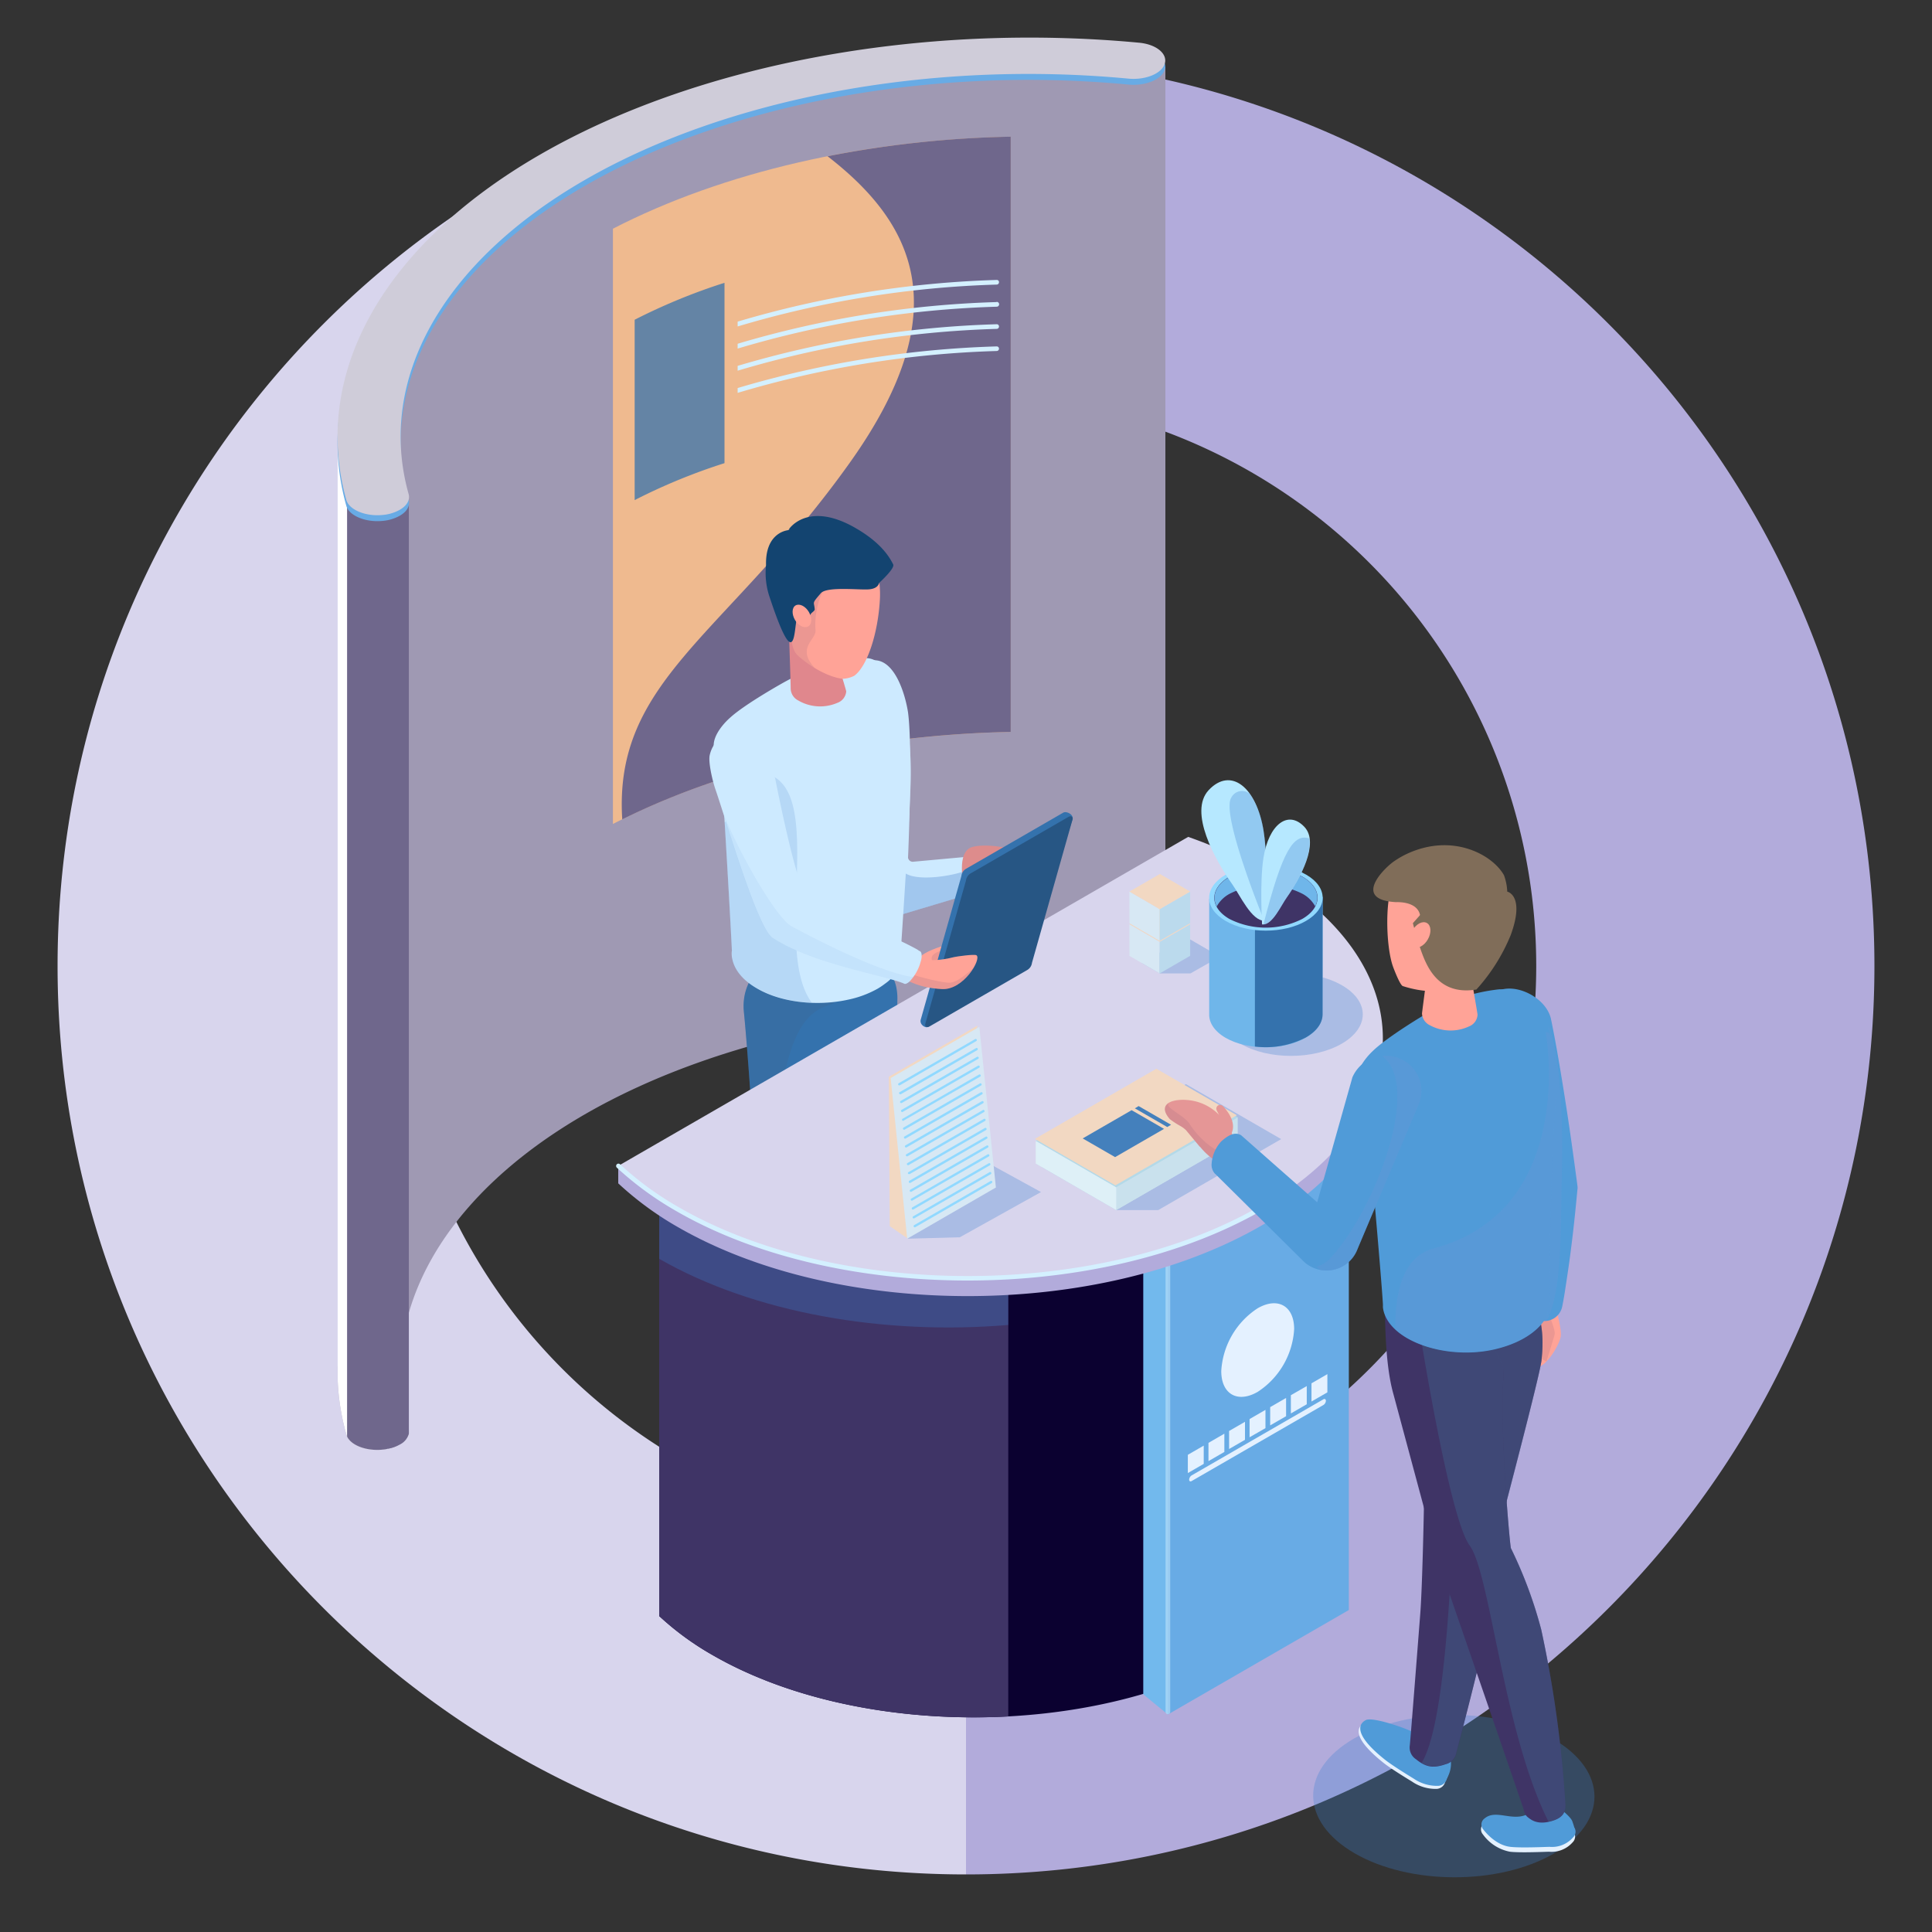 <svg xmlns="http://www.w3.org/2000/svg" width="400" height="400" viewBox="0 0 400 400">
  <rect x="0" y="0" width="400" height="400" fill="#333333" stroke="none"/>
  <defs>
    <style>
      .cls-1 {
        isolation: isolate;
      }

      .cls-2 {
        fill: #d8d5ed;
      }

      .cls-3 {
        fill: #b2abdb;
      }

      .cls-4 {
        fill: #9f99b3;
      }

      .cls-5 {
        fill: #efba8f;
      }

      .cls-6 {
        fill: #6f678c;
      }

      .cls-14, .cls-7 {
        fill: #3472ad;
      }

      .cls-15, .cls-21, .cls-29, .cls-31, .cls-34, .cls-42, .cls-44, .cls-7 {
        mix-blend-mode: multiply;
      }

      .cls-7 {
        opacity: 0.74;
      }

      .cls-8 {
        fill: #d4f0ff;
      }

      .cls-9 {
        fill: #fff;
      }

      .cls-10 {
        fill: #68abe5;
      }

      .cls-11 {
        fill: #cfccd9;
      }

      .cls-12 {
        fill: #c7e3ff;
      }

      .cls-13 {
        fill: #4d8bb0;
      }

      .cls-15, .cls-44 {
        fill: #3e658e;
      }

      .cls-15 {
        opacity: 0.28;
      }

      .cls-16 {
        fill: #0b0130;
      }

      .cls-17 {
        fill: #72b9ed;
      }

      .cls-18 {
        fill: #e4f1ff;
      }

      .cls-19 {
        opacity: 0.47;
      }

      .cls-20 {
        fill: #3f3466;
      }

      .cls-21 {
        fill: #3c80ce;
        opacity: 0.3;
      }

      .cls-22 {
        fill: #d7e8f4;
      }

      .cls-23 {
        fill: #bbdaed;
      }

      .cls-24 {
        fill: #f2d8c2;
      }

      .cls-25 {
        fill: #6fb6ea;
      }

      .cls-26 {
        fill: #91d9ff;
      }

      .cls-27 {
        fill: #b6e8ff;
      }

      .cls-28 {
        fill: #cdeaff;
      }

      .cls-29, .cls-31 {
        fill: #6597d6;
      }

      .cls-29, .cls-44 {
        opacity: 0.42;
      }

      .cls-30 {
        fill: #dd8c8c;
      }

      .cls-31, .cls-42 {
        opacity: 0.22;
      }

      .cls-32 {
        fill: #e0878d;
      }

      .cls-33 {
        fill: #ffa397;
      }

      .cls-34 {
        fill: #915f7e;
        opacity: 0.18;
      }

      .cls-35 {
        fill: #134470;
      }

      .cls-36 {
        fill: #2b4f7a;
      }

      .cls-37 {
        fill: #c9e1ed;
      }

      .cls-38 {
        fill: #b4d9e8;
      }

      .cls-39 {
        fill: #4480bc;
      }

      .cls-40 {
        fill: #def0f7;
      }

      .cls-41 {
        fill: #275684;
      }

      .cls-43 {
        fill: #509bd8;
      }

      .cls-45 {
        fill: #e59696;
      }

      .cls-46 {
        fill: #806d59;
      }
    </style>
  </defs>
  <g class="cls-1">
    <g id="Capa_1" data-name="Capa 1">
      <path class="cls-2" d="M200,81.94v-70C96.13,11.92,11.92,96.13,11.92,200S96.13,388.08,200,388.08v-70a118.06,118.06,0,0,1,0-236.12Z"/>
      <path class="cls-3" d="M200,388.08c103.87,0,188.08-84.21,188.08-188.08S303.87,11.92,200,11.92v70a118.06,118.06,0,0,1,0,236.12Z"/>
      <g id="_1" data-name="1">
        <g>
          <g>
            <path class="cls-4" d="M241.28,13.8V206h-.05a2.25,2.25,0,0,1-.06.62c-.62,2-4,3.44-7.52,3.11-41-3.84-83.14,4-112.6,21-19.49,11.26-32,25.71-36.4,41.06a43.55,43.55,0,0,0-.06,24l.06.23v.77a3.56,3.56,0,0,1-1.91,2.29,7.54,7.54,0,0,1-2.4.86,6.17,6.17,0,0,1-1.14.19c-3.32.33-6.48-.86-7.34-2.71a2.92,2.92,0,0,1-.14-.38,48.25,48.25,0,0,1-1.81-11.43v-1.06c0-.5,0-1,0-1.5a48.23,48.23,0,0,1,2-12.66,57.18,57.18,0,0,1,7.06-15.26V82.7l8-26.9,36-26.18L160,18.71l34.17-6.18Z"/>
            <g>
              <path class="cls-5" d="M126.9,47.35V170.59c22.84-11.77,52.13-18.46,82.36-19.05V28.3C179,28.89,149.74,35.58,126.9,47.35Z"/>
              <path class="cls-6" d="M209.26,28.3a217.72,217.72,0,0,0-37.92,4.05c17.85,13.82,27.1,31.85,4.65,63.38-25.54,35.86-49,44.93-47.16,73.91,22.55-11.17,51-17.53,80.43-18.1Z"/>
              <path class="cls-7" d="M150,58.55A123,123,0,0,0,131.4,66.2v37.34A122,122,0,0,1,150,95.89Z"/>
              <path class="cls-8" d="M206.83,72.17a.48.48,0,0,1-.47.5,208.54,208.54,0,0,0-53.64,8.67v-1a209.82,209.82,0,0,1,53.61-8.62A.47.47,0,0,1,206.83,72.17Zm-54.11-4.58a208.54,208.54,0,0,1,53.64-8.67.48.48,0,0,0,.47-.49.45.45,0,0,0-.5-.47,209.82,209.82,0,0,0-53.61,8.63Zm53.61-5.05a209.82,209.82,0,0,0-53.61,8.63v1a209,209,0,0,1,53.64-8.67.48.48,0,1,0,0-1Zm0,4.59a209.39,209.39,0,0,0-53.61,8.62v1a208.54,208.54,0,0,1,53.64-8.66.48.48,0,0,0,.47-.5A.46.46,0,0,0,206.33,67.13Z"/>
            </g>
            <path class="cls-9" d="M80.07,291.57l.27,8.37a6.17,6.17,0,0,1-1.14.19c-3.55.35-6.9-1-7.48-3.09a48.25,48.25,0,0,1-1.81-11.43V92.78l9-5.73.27-.17,3,131.19Z"/>
            <path class="cls-6" d="M84.65,104.4V296.79a3.56,3.56,0,0,1-1.91,2.29,7.54,7.54,0,0,1-2.4.86,6.17,6.17,0,0,1-1.14.19c-3.32.33-6.48-.86-7.34-2.71v-193Z"/>
            <path class="cls-10" d="M82.75,106.79c1.45-.83,2.2-2,1.85-3.28-6.65-23.69,7-48,36.44-65s71.57-24.88,112.6-21c3.55.33,6.92-1.07,7.52-3.12s-1.8-4-5.35-4.32c-45.18-4.23-91.52,4.43-124,23.17S64.39,78.68,71.71,104.76c.58,2,3.93,3.43,7.49,3.09A8.89,8.89,0,0,0,82.75,106.79Z"/>
            <path class="cls-11" d="M82.75,105.56c1.45-.83,2.2-2,1.85-3.28-6.65-23.69,7-48,36.44-65s71.57-24.88,112.6-21c3.55.33,6.92-1.06,7.52-3.12s-1.8-4-5.35-4.32c-45.18-4.23-91.52,4.43-124,23.17S64.39,77.45,71.71,103.53c.58,2,3.93,3.44,7.49,3.09A8.74,8.74,0,0,0,82.75,105.56Z"/>
          </g>
          <g>
            <path class="cls-12" d="M167.25,285.41s-2.5,2.67,3.18,7.37c2.58,2.13,4,5.49,2.73,6.52-1.57,1.25-8.23,1-9.73-2.74-1.43-3.53-1.38-6.2-3-7.3s-.58-5.14,2.34-6.13a3,3,0,0,0,.7,1.34C164.8,286.07,167.1,286.54,167.25,285.41Z"/>
            <path class="cls-13" d="M167.25,284.44s-2.5,2.67,3.18,7.37c2.58,2.13,4,5.49,2.73,6.52-1.57,1.24-8.23,1-9.73-2.74-1.43-3.53-1.38-6.2-3-7.3s-.58-5.14,2.34-6.14a3.05,3.05,0,0,0,.7,1.35C164.8,285.1,167.1,285.57,167.25,284.44Z"/>
            <path class="cls-14" d="M185.79,207.17v-.08a11.32,11.32,0,0,0-.29-3,11.11,11.11,0,0,0-21.61,5.14c.7,2.93,7.34,28.94,8.32,34.88.21,4.2-13.74,29.33-9.35,36.78.44.74,3.12,2.13,4.26,2.79,2.2,1.27,18.23-33.84,18.5-39.93C187.26,223,185.66,210.24,185.79,207.17Z"/>
            <path class="cls-15" d="M172.78,267.81c1.76-11.7,5.1-14.67,4.5-16.63-1.42-4.67-4.81-20.81-2.31-27.17s5.54-14.77,5.54-14.77l-16.77-.81q.06.4.15.81c.7,2.93,7.34,28.94,8.32,34.88h0c.21,4.2-13.74,29.33-9.35,36.78.44.74,3.12,2.13,4.26,2.79.67.38,2.62-2.6,5-7.1A53.75,53.75,0,0,1,172.78,267.81Z"/>
            <path class="cls-12" d="M168,298.45a27.82,27.82,0,0,0,6.1,10.83c2.43,2.63,1.21,5.64-1.05,6.19s-6.56,0-7.74-4.11c-2.07-7.19-3.47-7.3-3.49-11.73a2.7,2.7,0,0,0,2.12,1C165.57,300.68,168,299.75,168,298.45Z"/>
            <path class="cls-13" d="M168,297.62a27.82,27.82,0,0,0,6.1,10.82c2.43,2.64,1.21,5.64-1.05,6.19s-6.56,0-7.74-4.11c-2.07-7.19-3.47-7.29-3.49-11.72a2.71,2.71,0,0,0,2.12,1C165.57,299.84,168,298.91,168,297.62Z"/>
            <path class="cls-14" d="M177,217.58a15.34,15.34,0,0,0,4.88-7.91c1.1-4.82.06-5.41,0-6.1-.61-6.09-11.84-6.92-17.93-6.32A11.09,11.09,0,0,0,154,209.38h0c1.32,13.26,3.34,47.47,3.28,49.61-.1,3.31,2.45,37.65,2.45,37.88a2.77,2.77,0,0,0,1.64,2.3c2.21,1.28,3.6,1.27,5.82,0a2.9,2.9,0,0,0,1.67-2.22c0-.14,1-23.6,2.78-46.24C172.9,234.32,170.9,223.06,177,217.58Z"/>
            <path class="cls-15" d="M167.93,298.62h0a2.6,2.6,0,0,0-.59.14c-4.58,1.51-6.73-11.89-7.16-23.72s-2.5-37.61,0-44,2.69-20.34,11.2-22.84c5.06-1.49-2.64-4.58-12.18-9.38a11.46,11.46,0,0,0-2.34,1.93l0,0a10.85,10.85,0,0,0-1.69,2.44l-.06.13a10.24,10.24,0,0,0-.51,1.18,1.43,1.43,0,0,1-.08.22,11.05,11.05,0,0,0-.36,1.37l0,.19c-.07.4-.12.81-.15,1.22,0,.12,0,.25,0,.37a11.74,11.74,0,0,0,0,1.45h0c1.32,13.26,3.34,47.47,3.28,49.61-.1,3.31,2.45,37.65,2.45,37.88a2,2,0,0,0,.1.63,2.45,2.45,0,0,0,.31.6,3.66,3.66,0,0,0,1.23,1.07,5.06,5.06,0,0,0,3.59.89,5.79,5.79,0,0,0,1.44-.48c.25-.12.52-.26.79-.42A4.13,4.13,0,0,0,167.93,298.62Z"/>
          </g>
          <g>
            <path class="cls-16" d="M279.17,218.9v92.44h-.07c-.23,11.25-7.79,22.48-22.71,31.09-30.17,17.42-78.93,17.51-108.91.2a59.33,59.33,0,0,1-11-8.05v-90.2Z"/>
            <polygon class="cls-17" points="241.79 354.97 236.7 350.79 236.7 255.33 274.17 233.7 241.79 354.97"/>
            <polygon class="cls-10" points="279.26 333.34 241.79 354.97 241.79 259.51 279.26 237.88 279.26 333.34"/>
            <g>
              <path class="cls-18" d="M267.94,275.17a16.64,16.64,0,0,1-7.55,13c-4.17,2.4-7.54.48-7.54-4.31a16.63,16.63,0,0,1,7.54-13C264.56,268.46,267.94,270.38,267.94,275.17Z"/>
              <path class="cls-18" d="M274,290.89l-27.29,15.75c-.28.17-.51,0-.51-.29a1.13,1.13,0,0,1,.51-.88L274,289.71c.28-.16.51,0,.51.3A1.13,1.13,0,0,1,274,290.89Z"/>
              <path class="cls-18" d="M249.22,303.08l-3.29,1.9V301.2l3.29-1.9Zm4.27-6.25-3.29,1.9v3.78l3.29-1.9Zm4.27-2.46-3.29,1.9V300l3.29-1.9ZM262,291.9l-3.29,1.9v3.77l3.29-1.89Zm4.27-2.47-3.29,1.9v3.78l3.29-1.9Zm4.28-2.46-3.29,1.89v3.78l3.29-1.9Zm4.27-2.47-3.29,1.9v3.77l3.29-1.9Z"/>
            </g>
            <g class="cls-19">
              <path class="cls-8" d="M241.8,354.91a.48.48,0,0,1-.48-.48V261.89a.48.48,0,0,1,.48-.48.49.49,0,0,1,.48.48v92.54A.49.49,0,0,1,241.8,354.91Z"/>
            </g>
            <path class="cls-20" d="M208.75,355.37c-21.94,1.17-44.54-3.06-61.27-12.73a59.33,59.33,0,0,1-11-8.05v-90.2l72.28-12.91Z"/>
            <path class="cls-21" d="M208.75,274.32V231.48l-54.94,9.81-17.32,3.1h0v16.24C156.17,271.92,183.11,276.48,208.75,274.32Z"/>
            <path class="cls-3" d="M246,176.91A94.37,94.37,0,0,1,261.49,184c33.27,19.21,33.11,50.45-.38,69.78s-87.59,19.43-120.86.22A66.64,66.64,0,0,1,128,245v-3.64l5.25.61Z"/>
            <path class="cls-2" d="M246,173.27a94.37,94.37,0,0,1,15.46,7c33.27,19.21,33.11,50.45-.38,69.79s-87.59,19.42-120.86.21A66.18,66.18,0,0,1,128,241.39Z"/>
            <path class="cls-8" d="M200.33,265.12c-21.88,0-43.72-4.79-60.32-14.38a67.24,67.24,0,0,1-12.31-9,.49.49,0,0,1,0-.68.48.48,0,0,1,.68,0,65.78,65.78,0,0,0,12.13,8.87c33.08,19.1,87.09,19,120.38-.22a.48.48,0,0,1,.66.17.49.49,0,0,1-.18.66C244.51,260.25,222.39,265.12,200.33,265.12Z"/>
            <g>
              <polygon class="cls-21" points="246.46 201.54 252.57 198.07 245.64 194.05 236.34 199.35 240.11 201.54 246.46 201.54"/>
              <polygon class="cls-22" points="233.83 191.34 233.84 197.9 240.1 201.54 240.1 194.98 233.83 191.34"/>
              <polygon class="cls-23" points="240.1 194.98 240.1 201.54 246.41 197.89 246.41 191.34 240.1 194.98"/>
              <polygon class="cls-24" points="233.83 191.34 240.1 194.98 246.41 191.34 240.14 187.7 233.83 191.34"/>
            </g>
            <g>
              <polygon class="cls-22" points="233.83 184.59 233.84 191.15 240.1 194.79 240.1 188.23 233.83 184.59"/>
              <polygon class="cls-23" points="240.1 188.23 240.1 194.79 246.41 191.14 246.41 184.59 240.1 188.23"/>
              <polygon class="cls-24" points="233.83 184.59 240.1 188.23 246.41 184.59 240.14 180.95 233.83 184.59"/>
            </g>
            <g>
              <g>
                <path class="cls-21" d="M277.84,204c5.77,3.33,5.74,8.74-.06,12.09s-15.19,3.37-20.95,0-5.74-8.74.06-12.09S272.08,200.66,277.84,204Z"/>
                <path class="cls-25" d="M273.85,185.7l-23.5.4v23.76h0c-.09,1.79,1,3.6,3.38,5,4.57,2.64,12,2.63,16.6,0,2.32-1.33,3.47-3.08,3.46-4.83h0Z"/>
                <path class="cls-14" d="M259.81,216.67a18,18,0,0,0,10.56-1.88c2.32-1.33,3.47-3.08,3.46-4.83h0V185.7l-14,.24Z"/>
                <path class="cls-26" d="M270.43,181.09c4.57,2.64,4.54,6.93-.06,9.59s-12,2.67-16.6,0-4.55-6.93,0-9.59S265.86,178.45,270.43,181.09Z"/>
                <path class="cls-20" d="M269.68,181.52c4.16,2.4,4.14,6.31-.05,8.73a16.69,16.69,0,0,1-15.11,0c-4.16-2.41-4.14-6.31,0-8.73A16.71,16.71,0,0,1,269.68,181.52Z"/>
                <path class="cls-25" d="M254.56,185.06a16.71,16.71,0,0,1,15.12,0,6.51,6.51,0,0,1,2.62,2.59c1.07-2.1.24-4.45-2.62-6.1a16.71,16.71,0,0,0-15.12,0c-2.88,1.67-3.74,4-2.66,6.14A6.58,6.58,0,0,1,254.56,185.06Z"/>
              </g>
              <path class="cls-27" d="M261.8,190.61c-2.63.14-5.1-5.31-6.62-7.45-3.68-5.23-9.13-15.08-4.94-19.57,4.58-4.89,9.93-.64,11.38,8.51,1.08,6.81.39,18.51.39,18.51Z"/>
              <path class="cls-21" d="M261.59,190.25s.2-.35.49-.92c.14-3.21.41-11.78-.46-17.23a18.25,18.25,0,0,0-2.86-7.75,2.5,2.5,0,0,0-3.84.8C252.72,168.56,261.59,190.25,261.59,190.25Z"/>
              <path class="cls-27" d="M261.46,191.39c2,.11,3.81-4,4.94-5.56,2.75-3.91,6.81-11.26,3.68-14.61-3.41-3.65-7.41-.47-8.49,6.35-.81,5.08-.29,13.82-.29,13.82Z"/>
              <path class="cls-21" d="M271.09,173.59c-3.21-1-5.51,2.13-9.5,17.77,1.91-.08,3.7-4,4.81-5.53C268.61,182.68,271.62,177.31,271.09,173.59Z"/>
            </g>
          </g>
          <g>
            <path class="cls-28" d="M188,177.58S189,155,188,147.52c-.5-3.42-2.94-12.67-8.64-10.5a6.45,6.45,0,0,0-4.23,7.78L179.87,189a1.92,1.92,0,0,0,2.47,1.64c5.34-1.6,18.52-5.56,19.26-5.74,3.17-.79-3.47-4.92-1.47-7.5l-10.93,1A1,1,0,0,1,188,177.58Z"/>
            <path class="cls-29" d="M186.48,178.83c.62-5.4.52-28.29.52-28.29l-10.93,3.33,3.8,35.15a1.92,1.92,0,0,0,2.47,1.64c5.34-1.6,18.52-5.56,19.26-5.74,2.17-.54-.27-2.66-1.37-4.76C196.75,181.65,186,183.15,186.48,178.83Z"/>
            <path class="cls-30" d="M199.59,183.45s-1.77-7.19,1.78-8.11,9.66.77,9.66.77Z"/>
          </g>
          <g id="m">
            <g id="_2" data-name="2">
              <g id="man">
                <g>
                  <path class="cls-28" d="M187.06,145.53a13.46,13.46,0,0,0-5.4-8.48,4,4,0,0,0-3.89-.5A36.85,36.85,0,0,0,163,140.89c-.76.39-8.76,4.87-11.84,7.7-.54.46-3.46,3.17-3.4,5.83a16.41,16.41,0,0,0,.27,2.5c.13.5.92,5.85,1.8,10,0,0,1.2,19.66,1.7,29.86a5.17,5.17,0,0,0,.08,1.75c.44,2.23,2.13,4.39,5.09,6.1,5.12,3,12.59,3.73,18.9,2.34a21.36,21.36,0,0,0,6.12-2.28,14.65,14.65,0,0,0,1.48-1,9.2,9.2,0,0,0,3.08-3.63,6.14,6.14,0,0,0,.3-4.33c.62-9.41,1.74-26.44,1.95-33.46A69.38,69.38,0,0,0,187.06,145.53Z"/>
                  <path class="cls-31" d="M156.68,204.6a25.11,25.11,0,0,0,11.41,3c-7.53-10,1.09-37.66-6.27-45.52-4.19-4.49-7.84,1.61-7.84,1.61l-4.94-.79c.15.84.31,1.7.48,2.55.06.33.13.66.2,1l.09.47s0,.58.1,1.58l.44,1.48c0,.06-.1.15-.34.26.37,6,1.12,18.93,1.5,26.54v.06c0,.6.05,1.16.07,1.68h0C152,200.73,153.72,202.89,156.68,204.6Z"/>
                  <path class="cls-32" d="M170.49,127.75a3.73,3.73,0,0,0-7.2,1.57s.44,12.87.41,13.21a2.84,2.84,0,0,0,1.54,2.48,9,9,0,0,0,8.15.5,2.76,2.76,0,0,0,1.81-2.35C175.2,142.74,170.49,127.75,170.49,127.75Z"/>
                  <path class="cls-33" d="M161.63,123a18.86,18.86,0,0,0,2.2,9.54c.14.27.23,2.21,1.45,3.27,4.48,3.89,8.38,4.73,9.32,4.72a5.72,5.72,0,0,0,2.28-.63c2.71-2,4.9-8.81,5.29-15.76.44-7.92-3.8-14.6-9.47-14.92S161.73,115.06,161.63,123Z"/>
                  <path class="cls-34" d="M175.2,120.31c-1.81-7.28-4.49-8.67-4.49-8.67h-4.3A15.48,15.48,0,0,0,161.63,123a18.86,18.86,0,0,0,2.2,9.54c.14.27.23,2.21,1.45,3.27a24,24,0,0,0,3.4,2.49c-3.9-4.25.36-5.82.16-7.85a16.37,16.37,0,0,1,1.27-7.51C171.18,120.51,175.2,120.31,175.2,120.31Z"/>
                  <path class="cls-35" d="M169.94,122.82c1.26-1.47,8.21-.61,10.06-.81s1.92-1.18,2.06-1.35,3.28-3,2.86-3.81c-1.66-3.39-4.79-5.79-7.76-7.51-9.92-5.74-13.8.2-13.8.2l.1.06-.32.17c-.85.12-4.7,1-4.54,7.22a15.57,15.57,0,0,0,.81,6.84c4.63,13.94,4.94,8.58,5.35,5.51.58-4.3-.31-1.76,3-2,.09-.44.74-.68.92-1.11C168.59,124.46,167.93,125.16,169.94,122.82Z"/>
                  <path class="cls-33" d="M164.58,128.33c-.7-1.22-.63-2.58.17-3s2,.16,2.72,1.38.63,2.59-.17,3S165.29,129.56,164.58,128.33Z"/>
                </g>
                <path class="cls-36" d="M196.81,197.05a1.93,1.93,0,0,0-.45,2l.06.1a1.66,1.66,0,0,1,.16.21A2.27,2.27,0,0,0,198,200a6.16,6.16,0,0,0,5.18-2,2.07,2.07,0,0,0,.54-1.7,1.39,1.39,0,0,0-.1-.31,2.08,2.08,0,0,0-1.61-1A6.16,6.16,0,0,0,196.81,197.05Z"/>
              </g>
            </g>
          </g>
          <g>
            <polygon class="cls-21" points="187.83 256.46 198.71 256.17 215.53 246.8 205.26 241.17 187.83 256.46"/>
            <polygon class="cls-24" points="184.21 253.86 187.87 256.38 202.39 212.33 184.03 222.93 184.21 253.86"/>
            <polygon class="cls-22" points="187.83 256.46 206.19 245.86 202.76 212.6 184.4 223.2 187.83 256.46"/>
            <g>
              <path class="cls-26" d="M189.39,254.1a.25.25,0,0,1-.21-.12.26.26,0,0,1,.09-.33l15.82-9.13a.24.24,0,0,1,.33.09.26.26,0,0,1-.09.33l-15.82,9.13A.27.27,0,0,1,189.39,254.1Z"/>
              <path class="cls-26" d="M189.19,252.27a.27.27,0,0,1-.21-.12.25.25,0,0,1,.09-.33l15.82-9.14a.25.25,0,0,1,.33.09.25.25,0,0,1-.09.33l-15.82,9.13A.19.19,0,0,1,189.19,252.27Z"/>
              <path class="cls-26" d="M189,250.43a.25.25,0,0,1-.21-.12.26.26,0,0,1,.09-.33l15.82-9.13a.24.24,0,0,1,.33.08.25.25,0,0,1-.09.33l-15.82,9.14Z"/>
              <path class="cls-26" d="M188.79,248.59a.25.25,0,0,1-.21-.12.24.24,0,0,1,.09-.32L204.49,239a.25.25,0,0,1,.33.09.26.26,0,0,1-.09.33l-15.82,9.13A.27.27,0,0,1,188.79,248.59Z"/>
              <path class="cls-26" d="M188.59,246.76a.27.27,0,0,1-.21-.12.25.25,0,0,1,.09-.33l15.82-9.14a.26.26,0,0,1,.33.09.25.25,0,0,1-.09.33l-15.82,9.14Z"/>
              <path class="cls-26" d="M188.39,244.92a.25.25,0,0,1-.21-.12.26.26,0,0,1,.09-.33l15.82-9.13a.23.23,0,0,1,.32.08.24.24,0,0,1-.08.33l-15.82,9.14A.27.27,0,0,1,188.39,244.92Z"/>
              <path class="cls-26" d="M188.19,243.08A.25.25,0,0,1,188,243a.23.23,0,0,1,.09-.32l15.82-9.14a.23.23,0,0,1,.32.09.24.24,0,0,1-.08.33l-15.82,9.13Z"/>
              <path class="cls-26" d="M188,241.25a.27.27,0,0,1-.21-.12.24.24,0,0,1,.09-.33l15.82-9.14a.24.24,0,0,1,.24.42l-15.82,9.14Z"/>
              <path class="cls-26" d="M187.79,239.41a.24.24,0,0,1-.12-.45l15.82-9.13a.22.22,0,0,1,.32.09.23.23,0,0,1-.08.32l-15.82,9.14A.27.27,0,0,1,187.79,239.41Z"/>
              <path class="cls-26" d="M187.59,237.58a.27.27,0,0,1-.21-.12.23.23,0,0,1,.09-.33L203.28,228a.24.24,0,0,1,.25.42l-15.82,9.13A.19.19,0,0,1,187.59,237.58Z"/>
              <path class="cls-26" d="M187.39,235.74a.25.25,0,0,1-.21-.12.24.24,0,0,1,.09-.33l15.81-9.14a.25.25,0,0,1,.33.09.24.24,0,0,1-.08.33l-15.82,9.14Z"/>
              <path class="cls-26" d="M187.19,233.9a.25.25,0,0,1-.21-.12.24.24,0,0,1,.09-.33l15.81-9.13a.24.24,0,0,1,.33.09.23.23,0,0,1-.08.32l-15.82,9.14Z"/>
              <path class="cls-26" d="M187,232.07a.26.26,0,0,1-.21-.12.23.23,0,0,1,.09-.33l15.81-9.14a.24.24,0,0,1,.25.42L187.11,232A.19.19,0,0,1,187,232.07Z"/>
              <path class="cls-26" d="M186.79,230.23a.24.24,0,0,1-.12-.45l15.81-9.13a.24.24,0,0,1,.33.08.23.23,0,0,1-.09.33l-15.81,9.14A.27.27,0,0,1,186.79,230.23Z"/>
              <path class="cls-26" d="M186.59,228.39a.24.24,0,0,1-.21-.12.24.24,0,0,1,.09-.33l15.81-9.13a.24.24,0,0,1,.24.42l-15.81,9.13Z"/>
              <path class="cls-26" d="M186.39,226.56a.26.26,0,0,1-.21-.12.23.23,0,0,1,.09-.33L202.08,217a.24.24,0,0,1,.33.09.24.24,0,0,1-.09.33l-15.81,9.13A.19.19,0,0,1,186.39,226.56Z"/>
              <path class="cls-26" d="M186.19,224.72a.22.22,0,0,1-.21-.12.24.24,0,0,1,.09-.33l15.81-9.13a.24.24,0,0,1,.33.08.23.23,0,0,1-.09.33l-15.81,9.14A.27.27,0,0,1,186.19,224.72Z"/>
            </g>
          </g>
          <g>
            <g>
              <polygon class="cls-21" points="239.79 250.54 265.25 235.84 245.52 224.45 215.73 241.65 231.14 250.54 239.79 250.54"/>
              <polygon class="cls-37" points="239.59 226.38 256.26 236 231.1 250.53 214.44 240.9 239.59 226.38"/>
              <polygon class="cls-38" points="239.59 221.7 256.26 231.32 231.1 245.84 214.44 236.22 239.59 221.7"/>
              <polygon class="cls-24" points="239.41 221.27 256.08 230.9 230.92 245.42 214.26 235.8 239.41 221.27"/>
              <polygon class="cls-39" points="234.29 229.85 241 233.72 230.87 239.57 224.16 235.7 234.29 229.85"/>
              <polygon class="cls-39" points="235.74 229 242.45 232.87 241.67 233.34 234.96 229.47 235.74 229"/>
            </g>
            <polygon class="cls-37" points="256.26 231.32 256.26 236 231.1 250.53 231.1 245.84 256.26 231.32"/>
            <polygon class="cls-40" points="214.44 236.22 214.44 240.9 231.1 250.53 231.1 245.84 214.44 236.22"/>
          </g>
          <g>
            <path class="cls-33" d="M195.11,195.89s-3.9,1.1-4.9,2.55,4,2,4,2Z"/>
            <path class="cls-34" d="M194.93,196.81c-.92.27-1.81.69-2,1.31-.28,1,.82,1.31,1.47,1.41Z"/>
            <g>
              <path class="cls-14" d="M222.09,169.55l-9.35,28.87a2,2,0,0,1-1,1.5l-19.58,12.69c-.53.3-1.76-.42-1.55-1.44l8.43-29.79a2,2,0,0,1,.95-1.5l20.18-11.65C220.74,167.93,222.21,168.51,222.09,169.55Z"/>
              <path class="cls-41" d="M222.09,169.55l-8.43,29.79a2,2,0,0,1-1,1.5l-20.17,11.65c-.53.3-.95.12-.95-.41L200,182.3a2,2,0,0,1,1-1.5l20.17-11.65C221.66,168.85,222.09,169,222.09,169.55Z"/>
            </g>
            <path class="cls-33" d="M197.55,198.15c.48-.12,4.21-.65,4.62-.37,1.09.74-2.64,7.22-7.11,7-5-.25-7.51-2-7.51-2l2-4.59S191.86,199.59,197.55,198.15Z"/>
            <path class="cls-34" d="M201.65,200.25s-2.79,2.89-4.79,3.18c-1.47.21-6.33-1.15-8.79-1.88l-.52,1.22s2.48,1.75,7.51,2C197.91,204.92,200.46,202.33,201.65,200.25Z"/>
            <path class="cls-28" d="M190.8,198.13v0c.07-.78-.13-1.21-.5-1.26a3.26,3.26,0,0,0-.53-.36c-8.1-4.45-14-5-22.8-11.29-1.9-1.36-5.59-19.55-6.48-24.07,0,0-.13-.3-.14-.35a16,16,0,0,0-.89-2.32c-.21-.43-.13-.43-.17-.32a14.6,14.6,0,0,0-4.87-5.47,4.46,4.46,0,0,0-4.72-.42s0,0,0,0-.11.12-.31.28a.16.16,0,0,0-.06.05l-.18.14a6.45,6.45,0,0,0-2.2,3.56c-.36,1.43.57,5.39,1.18,7.15,2.18,6.3,8.69,28.68,11.81,30.7,8.35,5.44,22.5,7.61,27.12,9.44a.44.44,0,0,0,.18.09h0a.5.5,0,0,0,.32,0h0a2.24,2.24,0,0,0,.86-.59,9.47,9.47,0,0,0,2.2-4,3.89,3.89,0,0,0,.16-.68.15.15,0,0,1,0-.06A.29.29,0,0,0,190.8,198.13Z"/>
            <g class="cls-42">
              <path class="cls-29" d="M189.08,202.31c-7.68-1.11-22.35-9-25.26-10.56s-10.36-14.16-14.21-23.62c2.85,8.92,7.71,24.37,10.28,26,8.35,5.44,22.5,7.61,27.12,9.44a.44.44,0,0,0,.18.09h0a.5.5,0,0,0,.32,0h0a2.24,2.24,0,0,0,.86-.59A6.63,6.63,0,0,0,189.08,202.31Z"/>
            </g>
          </g>
        </g>
        <g id="man-2" data-name="man">
          <path class="cls-33" d="M321.83,269.75s1.55,5.18,1.3,6.95-3.95,8.49-6.85,6c-3.21-2.75-.64-4.42-.11-6.81a28.42,28.42,0,0,0,.44-6.12,3,3,0,0,1,1.11-2.24A2.8,2.8,0,0,1,321.83,269.75Z"/>
          <path class="cls-34" d="M316.59,271.57a19.86,19.86,0,0,1-.42,4.33c-.27,1.19-1,2.21-1.35,3.28,2.71,1.39,5.36,2.68,5.36,2.68s1.4-4.49,1.69-5.55-2.11-6.42-2.11-6.42S318.36,270.62,316.59,271.57Z"/>
          <path class="cls-43" d="M326.61,245.68l-.09-.73c-.76-5.69-1.54-11.38-2.43-17-.44-2.84-.91-5.67-1.39-8.49s-1-5.65-1.58-8.46c-.81-3.83-5.8-6.88-9.7-6.24s-5.45,4.92-4.79,8.94c.46,2.83,1,5.64,1.56,8.46s1.14,5.61,1.76,8.41c1.19,5.57,2.5,11.11,3.83,16.65.23,3.67.48,7.33.83,11,.18,2,.4,4.05.63,6.08s.49,4.06.83,6.09a3.75,3.75,0,0,0,7.37.12c.41-2,.69-4,1-6.05s.59-4,.84-6.06c.52-4,.93-8.08,1.31-12.12A2.1,2.1,0,0,0,326.61,245.68Z"/>
          <path class="cls-21" d="M321.65,383.79c-11.34,6.54-29.78,6.51-41.18-.08s-11.47-17.23-.13-23.77,29.77-6.51,41.18.07S333,377.24,321.65,383.79Z"/>
          <path class="cls-29" d="M308,220.84l.24,1.28c.57,2.81,1.14,5.61,1.76,8.41,1.19,5.57,2.5,11.11,3.83,16.65.23,3.67.48,7.33.83,11,.18,2,.4,4.05.63,6.08s.49,4.06.83,6.09a3.75,3.75,0,0,0,3,3.06,3.43,3.43,0,0,0,1.15,0c3.16-6.29,2.81-18.31,3.09-29.82.59-24.83-2.74-31-2.74-31S312.39,218,308,220.84Z"/>
          <path class="cls-18" d="M325.83,379.32c-.09-.38-.24-.78-.37-1.2-.39-1.2-3.48-3.37-4-3.72-1.27-.87-4.91,2-4.93,2-3.22,2-6.82-.93-9.22,1.06a1.56,1.56,0,0,0-.3,2.32,9,9,0,0,0,5.6,3.6c2.2.26,7.57,0,8.11,0a5.82,5.82,0,0,0,4.88-1.95A1.66,1.66,0,0,0,325.83,379.32Z"/>
          <path class="cls-43" d="M325.93,378.33c-.1-.39-.24-.79-.38-1.2-.39-1.2-3.48-3.38-4-3.73-1.26-.86-4.91,2-4.93,2-3.22,2-6.81-.94-9.22,1.06a1.55,1.55,0,0,0-.3,2.31c1.16,1.5,3.2,3.33,5.6,3.6,2.2.26,7.57,0,8.11,0a5.81,5.81,0,0,0,4.88-1.95A1.65,1.65,0,0,0,325.93,378.33Z"/>
          <path class="cls-18" d="M299.67,363.55a14.35,14.35,0,0,1-5.44-2.52,17.88,17.88,0,0,0-1.66-1.57c-.8-.68-8.6-3.47-10.11-2.71-1.94,1-2,3.49,4.05,8.28,1.58,1.26,5.81,3.81,5.81,3.81a8.62,8.62,0,0,0,5.14,1.53,1.92,1.92,0,0,0,1.77-1.56A6,6,0,0,0,299.67,363.55Z"/>
          <path class="cls-43" d="M300,362.93a14.12,14.12,0,0,1-5.43-2.53,21.09,21.09,0,0,0-1.67-1.57c-.8-.67-8.6-3.47-10.11-2.71-1.94,1-2,3.5,4.06,8.29,1.58,1.25,5.8,3.81,5.8,3.81a8.57,8.57,0,0,0,5.14,1.52,1.93,1.93,0,0,0,1.78-1.56A6,6,0,0,0,300,362.93Z"/>
          <path class="cls-20" d="M319.16,281.57c.27-3.06,2.14-18.1-14.14-18.11-6.56,0-11.45,6.17-11,12.72.23,3.21.35,6.42.53,9.64l.35,9.64c.22,6.43-.34,32.11-.84,38.51,0,0-2.09,27-2.19,27.49a2.9,2.9,0,0,0,1.32,2.79c2.11,1.72,3.66,1.86,6.15,1a2.92,2.92,0,0,0,2.15-2.2c.05-.35,5-18.67,8-33,1-5.2.28-10.45.63-12.16S318.89,284.59,319.16,281.57Z"/>
          <path class="cls-44" d="M310.1,317.91c.42-1.7,8.79-33.32,9.06-36.34s1.92-16.53-11.75-18l-.15,8.13s-6.19,43.84-6.69,51.27-1.7,34.79-6.24,42c1.6.94,3,.95,5,.23a2.92,2.92,0,0,0,2.15-2.2c.05-.35,5-18.67,8-33C310.52,324.87,309.75,319.62,310.1,317.91Z"/>
          <path class="cls-20" d="M287,261.66s25,14.66,24.3,23c-.84,9.47,1,32.31,1.5,35.85a90.56,90.56,0,0,1,6.29,16.87,239.8,239.8,0,0,1,5,36.07c.12,1.66-.47,2.8-2.45,3.46-3.29,1.11-4.7-.18-5.41-.74a2.32,2.32,0,0,1-.74-1.42c0-.22-17.61-51.2-17.61-51.2l-9.41-35C285.86,279.34,287,261.66,287,261.66Z"/>
          <path class="cls-44" d="M304.29,320c4.21,5.69,6.94,38.14,16.1,56.72.08.16.17.28.25.44a8.75,8.75,0,0,0,1-.29c2-.66,2.57-1.8,2.45-3.46a239.8,239.8,0,0,0-5-36.07,90.56,90.56,0,0,0-6.29-16.87c-.51-3.54-2.34-26.38-1.5-35.85.31-3.53-4-8.2-9.09-12.4l-8.17,3.93S300.08,314.33,304.29,320Z"/>
          <path class="cls-43" d="M321.9,230.45c-.77,9.69-1.24,38.41-1.22,39.58a6.28,6.28,0,0,1-.77,3s-2.09,4.38-10.42,6.33c-6.07,1.42-13.24.53-18.17-2.31-3.07-1.78-4.73-4.06-5-6.37a.2.2,0,0,1,0-.08c0-.17,0-.36,0-.58v0c-.43-7-2.88-34.1-2.88-34.1-1-4.09-1.95-9.4-2.1-9.91a16.47,16.47,0,0,1-.34-2.49c-.15-2.65,2.7-5.44,3.22-5.92,3-2.92,10.86-7.63,11.59-8a36.92,36.92,0,0,1,14.65-4.78c1.77.08,3-.11,3.89.4a14,14,0,0,1,6.46,8.24C321.66,217.28,322.61,221.46,321.9,230.45Z"/>
          <path class="cls-29" d="M319.91,273a6.28,6.28,0,0,0,.77-3c0-1.17.45-29.89,1.22-39.58a50.56,50.56,0,0,0-.37-13.3c-.19-1-.4-1.88-.61-2.77,0-.16-.1-.33-.15-.49l-.75-.25s6.78,36.78-23.13,44.85c-5.76,1.55-8.09,7.61-8,16.7a13.18,13.18,0,0,0,2.42,1.82c4.93,2.84,12.1,3.73,18.17,2.31C317.82,277.37,319.91,273,319.91,273Z"/>
          <path class="cls-45" d="M253.19,229a10,10,0,0,1,.9,1.09,7.45,7.45,0,0,1,.74,1.26,4.43,4.43,0,0,1,.44,1.57,3.35,3.35,0,0,1-.43,2l-.2.33a1.55,1.55,0,0,1-2,.55,1.41,1.41,0,0,1-.58-2,1.64,1.64,0,0,1,.42-.45.68.68,0,0,0,.26-.43,2.25,2.25,0,0,0,0-.89,7.07,7.07,0,0,0-.81-2.07l0-.05a.78.78,0,0,1,.34-1.08A.86.86,0,0,1,253.19,229Z"/>
          <path class="cls-45" d="M247.43,228c-3.48-.83-8.4,0-5.24,3.69a17.35,17.35,0,0,0,2.1,1.38,5.73,5.73,0,0,1,1.29.95l2.83,3.4.05,0a14.44,14.44,0,0,0,3.72,3.26L256,237.3S254.37,229.69,247.43,228Z"/>
          <path class="cls-34" d="M246.27,232.67c2,3.17,5.13,5.43,6.07,5.6a4.35,4.35,0,0,1,1.42,1l-1.58,1.41a14.44,14.44,0,0,1-3.72-3.26l-.05,0-2.83-3.4a5.73,5.73,0,0,0-1.29-.95,17.35,17.35,0,0,1-2.1-1.38c-1.34-1.54-1.22-2.58-.38-3.21l.25-.08C240.83,229.16,245.19,230.92,246.27,232.67Z"/>
          <path class="cls-43" d="M293.71,228.65l-12.45,29.46-.34.82a6.85,6.85,0,0,1-8.89,3.6,6.6,6.6,0,0,1-2.3-1.54l-18.08-17.9-.13-.12a1.22,1.22,0,0,1-.15-.17,2.75,2.75,0,0,1-.52-1.79,7.6,7.6,0,0,1,2-4.7c1.29-1.14,2.73-2.1,4.11-1.27l.3.26,15.45,13.63L280,223.05a7.47,7.47,0,0,1,9.71-3.93A7.24,7.24,0,0,1,293.71,228.65Z"/>
          <path class="cls-29" d="M289.7,219.12a7.44,7.44,0,0,0-3.55-.5c8.42,6.26-1.63,32.23-10.83,42a6.34,6.34,0,0,1-2.76,1.65,8,8,0,0,0,.83.69,6.84,6.84,0,0,0,7.53-4l.34-.82,12.45-29.46A7.24,7.24,0,0,0,289.7,219.12Z"/>
          <path class="cls-33" d="M303.27,194.85a3.73,3.73,0,0,0-7.14,1.8s-1.7,12.84-1.72,13.18a2.84,2.84,0,0,0,1.62,2.43,9,9,0,0,0,8.15.23,2.74,2.74,0,0,0,1.73-2.41C305.9,209.67,303.27,194.85,303.27,194.85Z"/>
          <path class="cls-33" d="M299.21,175.68c-5.67.3-11.44,1.78-11.95,13.45-.19,4.28.32,8.79,1.18,11.09.22.6,1.43,3.75,2,3.94,8.73,2.79,13.64-.63,16-2.57A3.68,3.68,0,0,0,308,199a1.62,1.62,0,0,1,.23-.81,15.48,15.48,0,0,0,2.08-8.75C310.15,181.53,304.9,175.36,299.21,175.68Z"/>
          <path class="cls-46" d="M312.06,184.6a11,11,0,0,0-.68-3.4c-2.36-4.22-10.59-8.79-20-4.46a18.17,18.17,0,0,0-2.68,1.53c-1.72,1.11-9.09,8,.32,8.51.42,0,6.45-.3,4.77,5.21l-.37.69c.22.63-.14,1.57,0,1.92,1.14,2.55,2.64,11.84,12.25,10.27a38.34,38.34,0,0,0,7.11-11.28C315.79,185.36,312.06,184.6,312.06,184.6Z"/>
          <path class="cls-46" d="M294.07,189.39l-1.55,1.74s1.05,4.68,3.23,7,5.77,0,5.77,0L298,188.86Z"/>
          <path class="cls-33" d="M295.62,194.49c.78-1.37.7-2.88-.19-3.39s-2.24.18-3,1.54-.7,2.88.19,3.39S294.84,195.85,295.62,194.49Z"/>
        </g>
      </g>
    </g>
  </g>
</svg>
